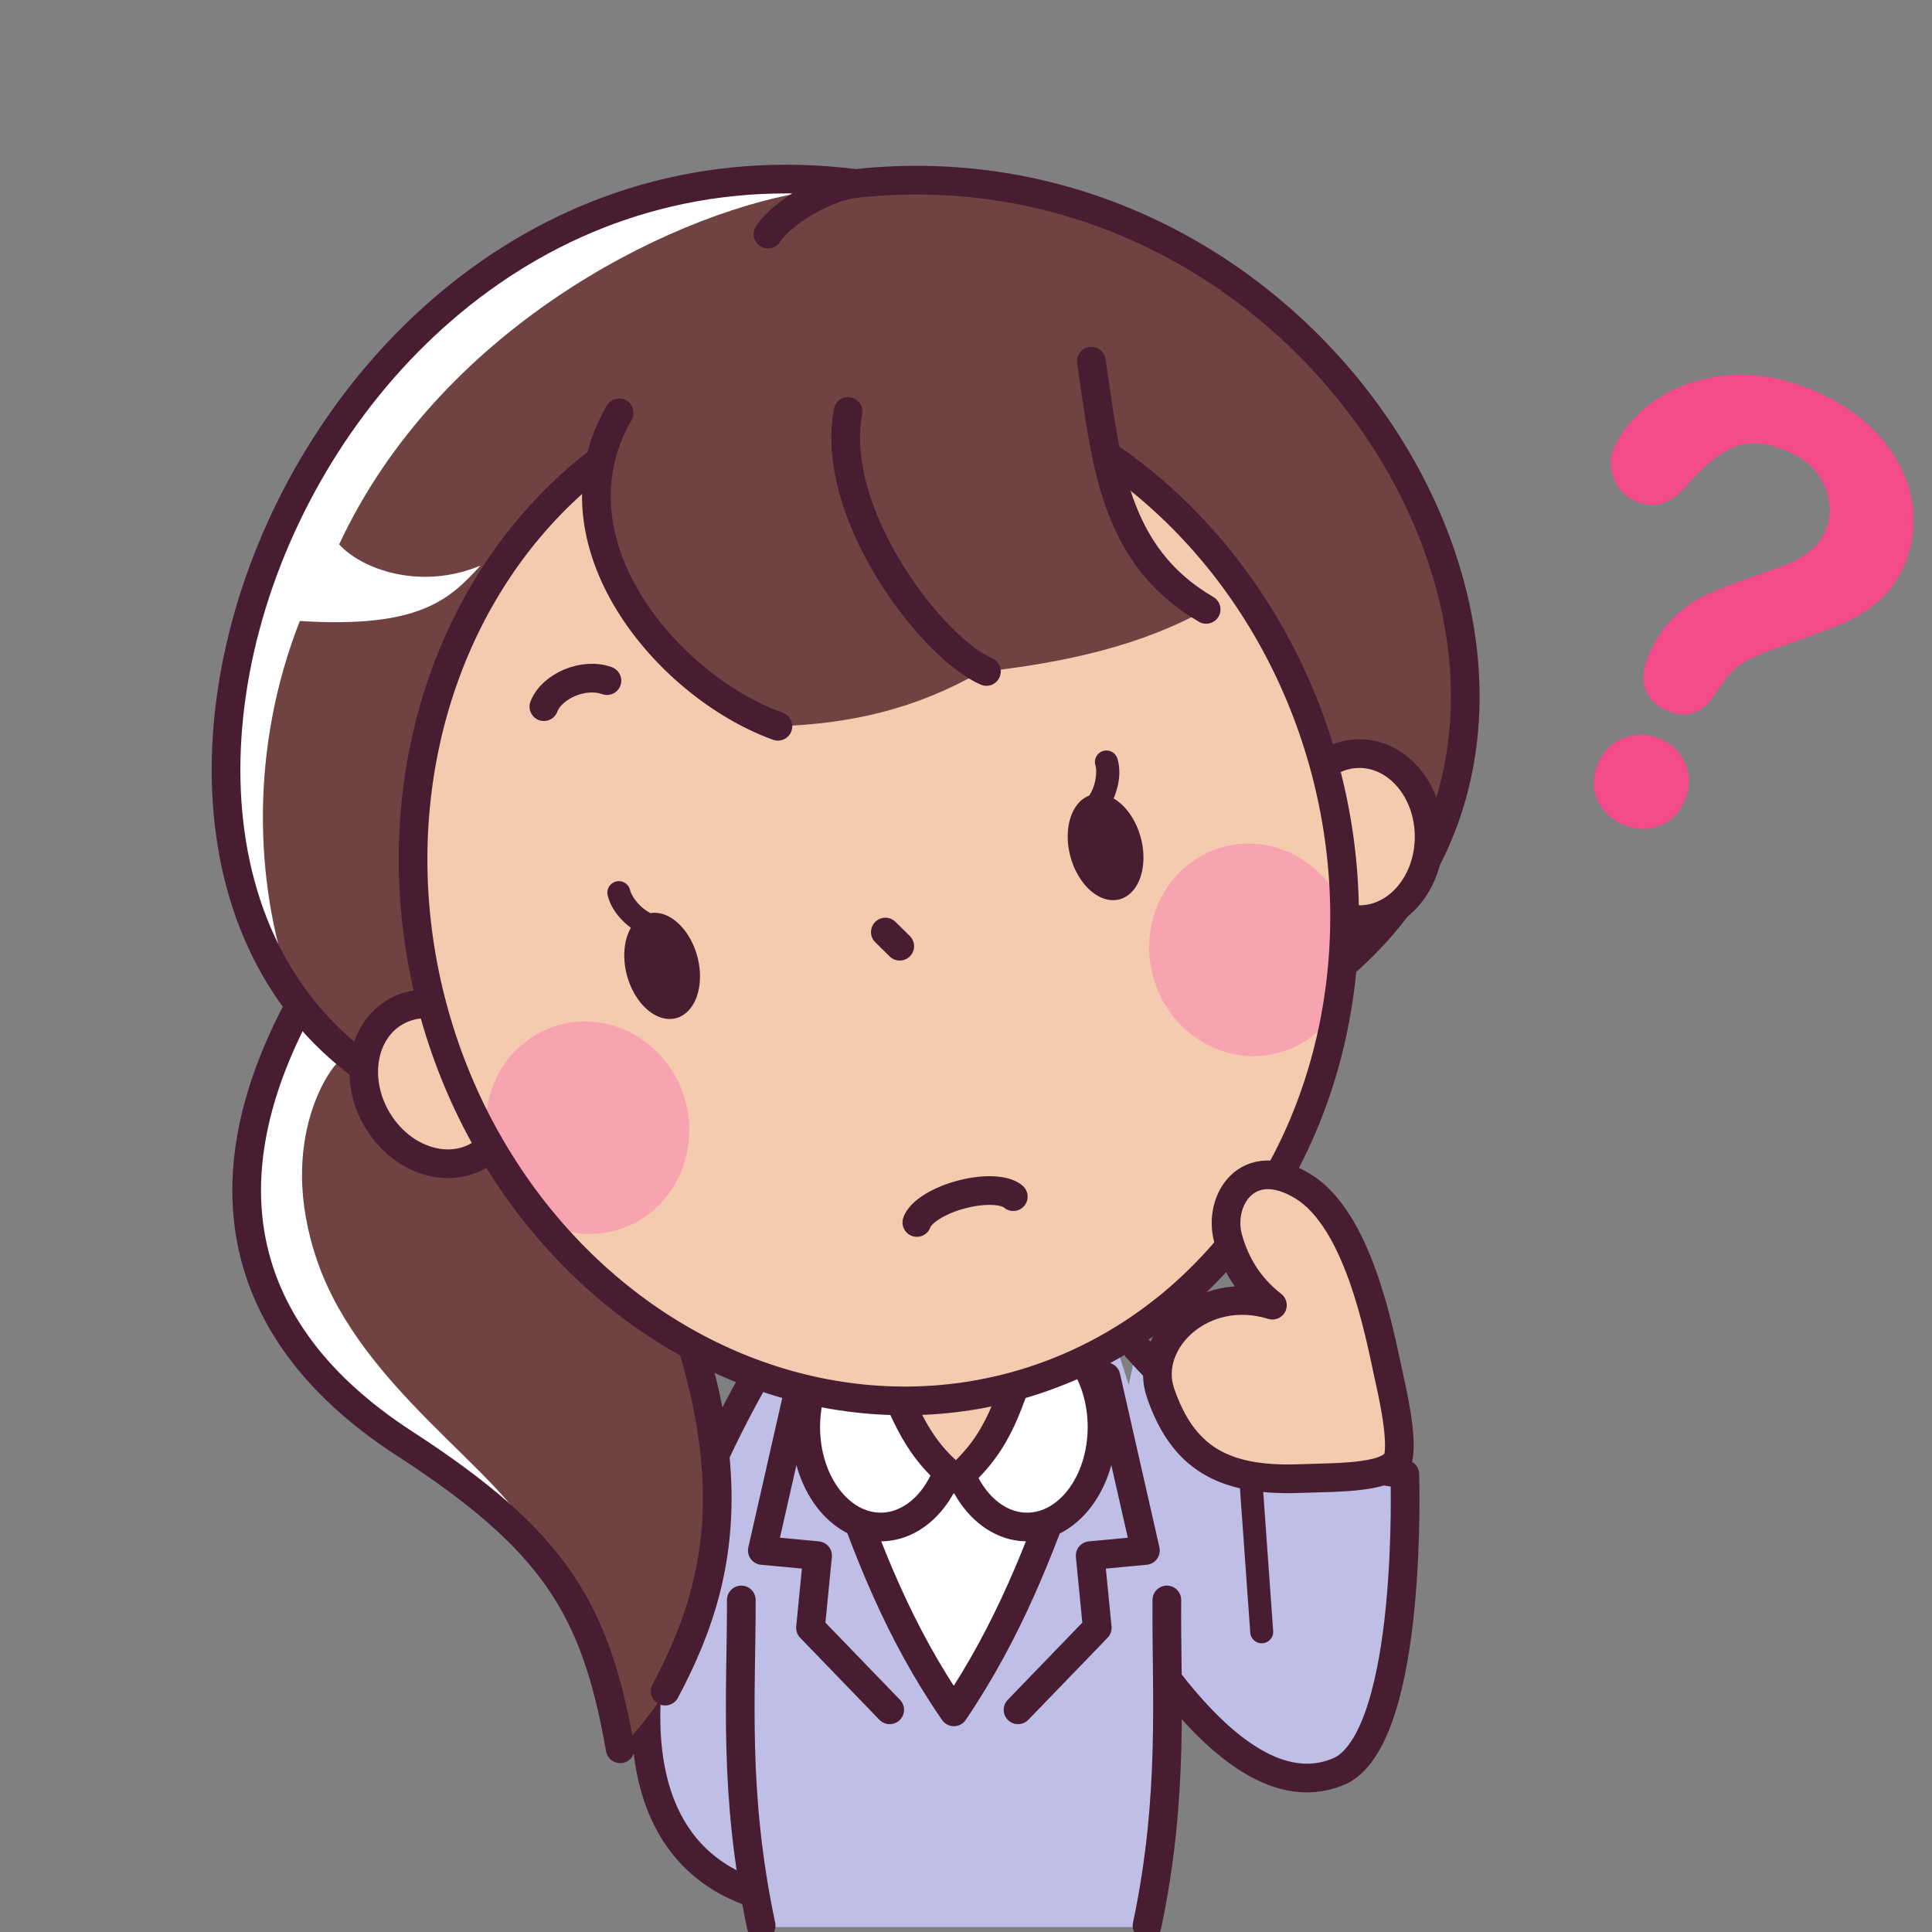 <svg width="120" height="120" xmlns="http://www.w3.org/2000/svg"><rect width="100%" height="100%" fill="#808080" stroke="none"/><path d="M48.888 82.253c-9.678 15.078-12.355 31.49-1.28 35.728l2.804.681c.636-12.188-.576-18.05.775-26.923" fill="#bebee6" fill-rule="evenodd"/><path d="M48.888 82.253c-9.678 15.078-13.736 34.013.496 35.917" fill="none" stroke="#481d32" stroke-linecap="round" stroke-linejoin="round" stroke-width="1.782"/><path d="M70.607 83.71c6.717 7.526 9.618 6.694 16.648 7.857 0 0 .54 15.988-3.933 18.389-6.946 3.224-14.06-10.71-15.622-12.906" fill="#bebee6" fill-rule="evenodd" stroke="#481d32" stroke-linecap="round" stroke-linejoin="round" stroke-width="1.782"/><path d="M49.4 82.941c-3.586 10.375-5.639 20.245-2.138 36.752h23.97c3.5-16.507 1.447-26.377-2.14-36.752z" fill="#bebee6"/><path d="M52.112 91.102c1.744 5.166 3.73 10.297 7.135 15.225 3.43-5.075 5.357-10.15 7.135-15.225" fill="#fff" fill-rule="evenodd" stroke="#481d32" stroke-linecap="round" stroke-linejoin="round" stroke-width="1.782"/><path d="M54.703 82.423c-2.573 0-4.658 2.78-4.658 6.21 0 3.431 2.085 6.212 4.658 6.212 2.184-.003 4.074-2.027 4.545-4.87.471 2.842 2.36 4.866 4.543 4.87 2.572 0 4.658-2.781 4.658-6.211s-2.086-6.211-4.658-6.211z" fill="#fff" stroke="#481d32" stroke-linecap="round" stroke-linejoin="round" stroke-width="1.782"/><path d="M54.81 84.69c1.283 2.432 1.768 4.978 4.583 7.192 2.879-2.478 3.178-4.956 4.291-7.434" fill="#f4cbaf" fill-rule="evenodd" stroke="#481d32" stroke-linecap="round" stroke-linejoin="round" stroke-width="1.782"/><path d="M49.8 85.514l-2.45 10.788 3.432.323-.441 4.482 4.92 5.092m13.433-20.685l2.45 10.788-3.432.323.44 4.482-4.92 5.092M71.245 119.603c1.712-8.07 1.181-14.517 1.23-20.227m-26.431 0c.011 5.805-.518 11.975 1.232 20.227" fill="none" stroke="#481d32" stroke-linecap="round" stroke-linejoin="round" stroke-width="1.782"/><g><path d="M38.522 108.62c7.867-8.293 9.309-20.04-2.566-40.561L18.63 62.42c-8.484 15.74 1.43 23.953 6.51 27.25 9.313 6.04 11.863 10.271 13.38 18.95z" fill="#704241" fill-rule="evenodd"/><path d="M20.91 66.09l-2.236-3.129c-.3-.29-5.244 7.333-2.747 15.833s11.6 11.766 17.136 16.655c-2.067-4.182-10.589-9.247-13.321-17.025-2.732-7.778 1.088-12.425 1.168-12.334z" fill="#fff" fill-rule="evenodd"/><path d="M18.63 62.421c-8.483 15.74 1.43 23.953 6.511 27.25 9.313 6.04 11.863 10.271 13.38 18.95m2.797-3.583c4.26-7.986 5.913-17.22-5.362-36.98" fill="none" stroke="#481d32" stroke-linecap="round" stroke-width="1.782"/><path d="M32.707 70.379c-34.744-6.083-16.98-63.702 20.438-58.982C82.932 8.204 103.04 43.89 82.87 60.364" fill="#704241" fill-rule="evenodd"/><path d="M49.775 11.961c-8.515 1.479-22.546 8.62-28.707 21.846 1.292 1.477 4.958 2.918 8.78 1.321-1.884 2.036-3.68 3.925-11.225 3.442-3.115 7.933-2.801 16.228-.592 22.61-5.707-6.43-5.092-21.257.181-30.918 6.785-12.432 21.572-20.966 31.563-18.3z" fill="#fff" fill-rule="evenodd"/><path d="M32.707 70.379c-34.744-6.083-16.98-63.702 20.438-58.982M82.87 60.364c20.17-16.474.055-52.215-29.726-48.967-1.917.209-4.59 1.843-5.446 3.144" fill="none" stroke="#481d32" stroke-linecap="round" stroke-width="1.782"/><g transform="scale(1.347) rotate(-15 -1327.831 102.365)"><ellipse transform="rotate(-14.855)" cx="-114.531" cy="384.119" rx="3.213" ry="3.828" fill="#f4cbaf" stroke="#481d32" stroke-width="1.323"/><ellipse transform="scale(-1 1) rotate(-14.855)" cx="-133.466" cy="379.097" rx="3.213" ry="3.828" fill="#f4cbaf" stroke="#481d32" stroke-width="1.323"/><ellipse cx="9.795" cy="397.193" rx="21.299" ry="23.813" fill="#f4cbaf"/><path d="M9.559 399.235l.472.803" fill="none" stroke="#481d32" stroke-linecap="round" stroke-width="1.323"/><ellipse cx="-6.042" cy="404.394" rx="4.679" ry="4.915" fill="#ff69b4" fill-opacity=".392"/><ellipse cx="25.632" cy="404.394" rx="4.679" ry="4.915" fill="#ff69b4" fill-opacity=".392"/><ellipse cx="9.795" cy="397.193" rx="21.299" ry="23.813" fill="none" stroke="#481d32" stroke-linecap="round" stroke-linejoin="round" stroke-width="1.323"/></g><g><path d="M38.457 25.644c-4.618 7.958 2.95 16.969 9.86 19.466 4.571-.157 8.564-1.08 12.564-3.366 5.405-.593 10.09-1.685 14.035-3.893-5.795-3.372-6.202-9.225-7.13-15.418-14.302-3.96-22.106-2.559-29.329 3.21z" fill="#704241" fill-rule="evenodd"/><path d="M38.457 25.644c-4.618 7.958 2.95 16.969 9.86 19.466m12.95-3.404c-3.355-1.45-9.786-9.758-8.595-16.147M74.916 37.85c-5.795-3.372-6.202-9.225-7.13-15.418" fill="none" stroke="#481d32" stroke-linecap="round" stroke-linejoin="round" stroke-width="1.782"/></g><g><path d="M33.781 43.892c.494-1.284 2.485-2.139 3.916-1.616" fill="none" stroke="#481d32" stroke-linecap="round" stroke-width="1.782"/><path d="M56.947 75.93a1.3 3.21 75 0 1 2.746-1.732 1.3 3.21 75 0 1 3.244.127" fill="none" stroke="#481d32" stroke-linecap="round" stroke-linejoin="round" stroke-width="1.782"/><g fill="#481d32" fill-rule="evenodd" color="#000" white-space="normal"><path d="M38.256 54.754a.713.713 0 0 0-.507.874c.196.787.727 1.443 1.366 1.946l.07.052a3.361 2.262 75 0 0-.244 2.95 3.361 2.262 75 0 0 3.055 2.662 3.361 2.262 75 0 0 1.315-3.833 3.361 2.262 75 0 0-2.907-2.689 2.774 2.774 0 0 1-.407-.261c-.442-.348-.78-.836-.864-1.174a.713.713 0 0 0-.878-.527zM68.536 46.64a.713.713 0 0 1 .876.503c.223.78.092 1.615-.21 2.37l-.035.08a3.361 2.262 75 0 1 1.687 2.432 3.361 2.262 75 0 1-1.315 3.833 3.361 2.262 75 0 1-3.055-2.662 3.361 2.262 75 0 1 1.172-3.782c.083-.133.16-.275.222-.43.209-.522.258-1.114.162-1.449a.713.713 0 0 1 .496-.895z" solid-color="#000000" style="font-feature-settings:normal;font-variant-alternates:normal;font-variant-caps:normal;font-variant-ligatures:normal;font-variant-numeric:normal;font-variant-position:normal;isolation:auto;mix-blend-mode:normal;shape-padding:0;text-decoration-color:#000;text-decoration-line:none;text-decoration-style:solid;text-indent:0;text-orientation:mixed;text-transform:none"/></g></g></g><path d="M76.283 76.93c.448 1.594 1.293 3.005 2.749 4.137-4.357-1.354-8.041 2.266-6.952 5.445 1.369 3.983 3.829 5.503 8.634 5.326 2.417-.09 5.942.008 6.158-1.406.216-1.413-.42-4.083-.654-5.17-.588-2.725-1.883-9.495-5.288-11.578-3.44-2.104-5.31.892-4.647 3.246z" fill="#f4cbaf" stroke="#481d32" stroke-linecap="round" stroke-linejoin="round" stroke-width="1.782"/><path d="M77.674 91.652l.693 9.703" fill="none" stroke="#481d32" stroke-linecap="round" stroke-linejoin="round" stroke-width="1.426"/><g fill="#f44c8a" aria-label="?"><path d="M100.202 27.934q.702-1.709 2.516-3.003 1.821-1.312 4.398-1.6 2.578-.286 5.384.866 2.609 1.072 4.206 2.863 1.606 1.773 2.005 3.872.418 2.105-.38 4.048-.628 1.53-1.73 2.422-1.085.9-2.295 1.39-1.186.481-4.211 1.551-.84.307-1.396.583-.53.266-.857.552-.32.268-.576.583-.23.305-.79 1.106-1.11 1.73-2.91.991-.935-.384-1.331-1.262-.379-.87.116-2.075.621-1.511 1.54-2.416.925-.924 2.038-1.433 1.121-.528 2.907-1.14 1.565-.535 2.276-.831.736-.308 1.336-.797.618-.482.921-1.22.591-1.439-.082-2.871-.655-1.426-2.346-2.12-1.978-.813-3.327-.19-1.342.606-2.788 2.283-1.446 1.781-3.155 1.08-1.008-.414-1.42-1.404-.389-1-.05-1.828zm.681 23.321q-1.097-.45-1.636-1.492-.514-1.052.01-2.33.466-1.132 1.575-1.58 1.109-.45 2.26.023 1.134.466 1.59 1.557.455 1.091-.01 2.225-.517 1.259-1.622 1.646t-2.167-.049z"/></g></svg>
